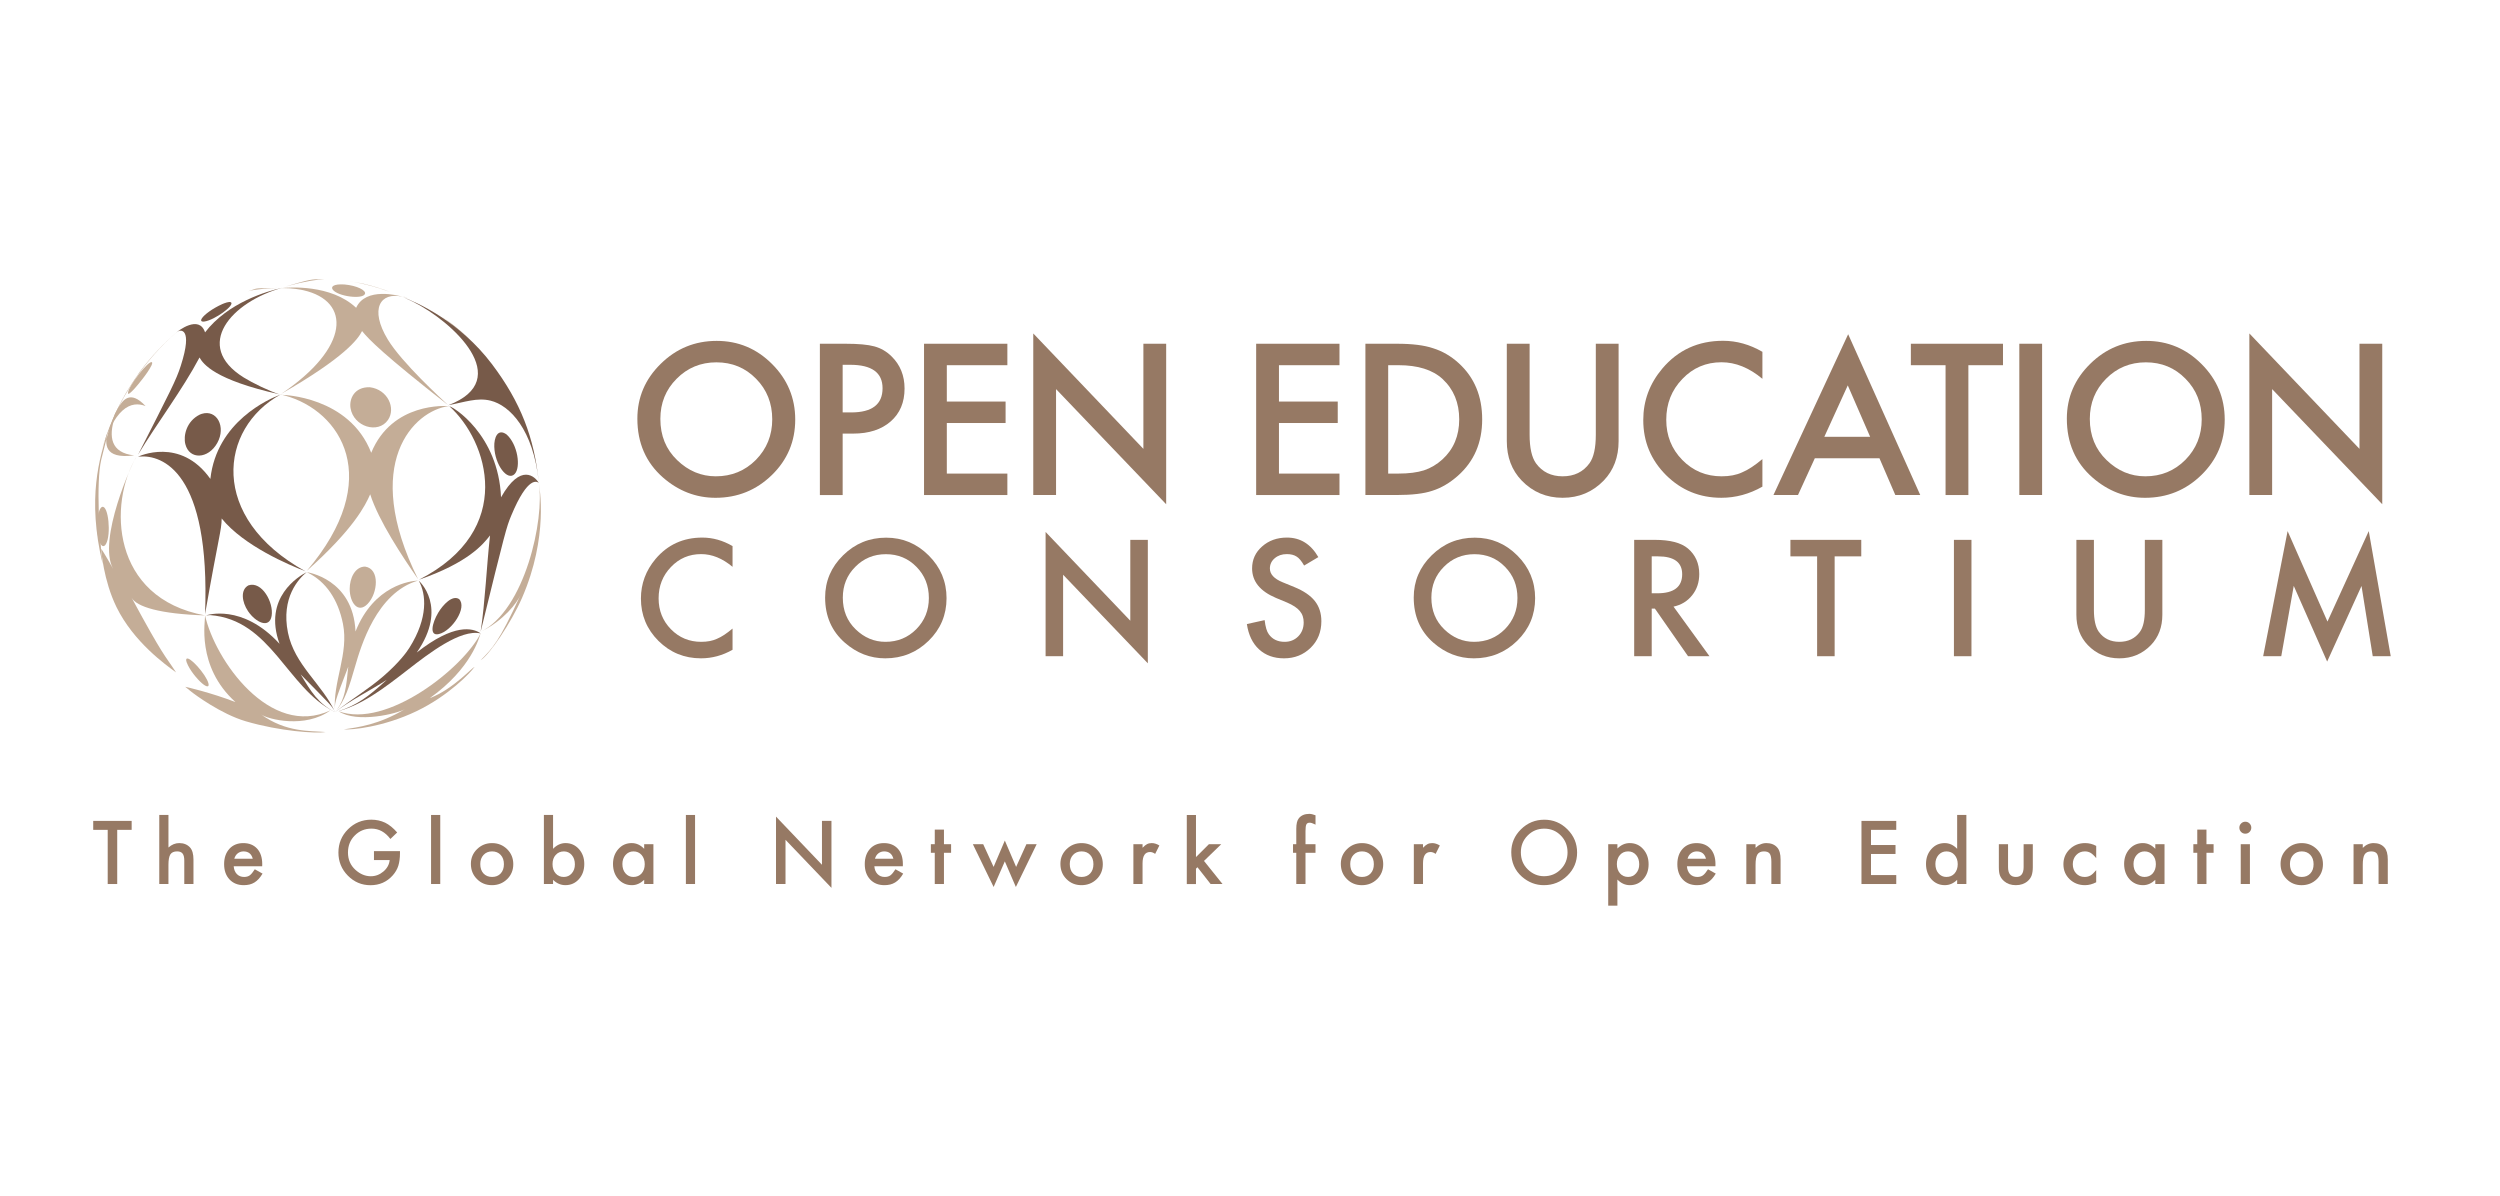 <?xml version="1.0" encoding="utf-8"?>
<!-- Generator: Adobe Illustrator 15.0.0, SVG Export Plug-In . SVG Version: 6.00 Build 0)  -->
<!DOCTYPE svg PUBLIC "-//W3C//DTD SVG 1.1//EN" "http://www.w3.org/Graphics/SVG/1.1/DTD/svg11.dtd">
<svg version="1.1" id="Layer_1" xmlns="http://www.w3.org/2000/svg" xmlns:xlink="http://www.w3.org/1999/xlink" x="0px" y="0px"
	 width="209px" height="100px" viewBox="0 0 209 100" enable-background="new 0 0 209 100" xml:space="preserve">
<g>
	<path fill="#C4AD97" d="M33.667,24.785c-0.006-0.002-0.017-0.004-0.021-0.006c0.27,0.057,0.27,0.057,0.495,0.154l-0.092-0.036
		C33.934,24.858,33.858,24.834,33.667,24.785"/>
	<path fill="#C4AD97" d="M29.389,23.541c-0.058-0.01-0.137-0.02-0.196-0.03c0.285,0.047,0.666,0.104,0.948,0.159l0.281,0.058
		c0.623,0.153,1.33,0.328,2.733,0.884C32.654,24.417,31.129,23.828,29.389,23.541 M23.899,23.946
		c-0.014,0.004-0.033,0.009-0.047,0.013c2.093-0.616,2.184-0.616,3.046-0.62l0.276,0.004h-0.071
		C26.539,23.37,25.715,23.46,23.899,23.946"/>
	<path fill="#C4AD97" d="M20.738,24.349c-0.007,0.001-0.017,0.006-0.025,0.008c0.202-0.066,0.47-0.155,0.674-0.221l0.02-0.004
		c0.261-0.037,0.261-0.037,1.753-0.06C22.632,24.097,21.393,24.154,20.738,24.349"/>
	<path fill="#C4AD97" d="M37.322,26.766c0.593,0.455,1.944,1.561,1.954,1.57c-1.331-1.15-1.382-1.196-2.304-1.828l-0.052-0.034
		C36.991,26.521,37.094,26.592,37.322,26.766"/>
	<path fill="#775A49" d="M33.731,24.86c-0.053-0.023-0.124-0.051-0.176-0.073c1.392,0.526,4.883,2.101,7.564,5.643
		c2.436,3.221,3.541,6.189,3.924,9.869c-0.457-4.388-2.423-6.407-4.031-6.804c-1.118-0.276-2.144,0.121-3.543,0.383
		c5.651-2.141,0.343-7.019-2.92-8.639C34.482,25.205,34.134,25.032,33.731,24.86 M33.38,24.716L33.38,24.716
		c0.052,0.019,0.105,0.039,0.158,0.06C33.483,24.761,33.432,24.736,33.38,24.716"/>
	<path fill="#C4AD97" d="M27.812,24.205c0.403,0.579,2.552,0.857,2.705,0.35c0.083-0.277-0.647-0.676-1.72-0.774
		C27.88,23.726,27.644,23.962,27.812,24.205"/>
	<path fill="#C4AD97" d="M23.635,24.085c-0.045,0-0.105,0.002-0.151,0.003c0.681-0.073,4.185-0.333,6.289,1.644
		c0.804-1.767,3.562-1.017,3.874-0.925c-1.859-0.425-2.778,1.014-1.228,3.576c1.176,1.94,4.505,4.983,5.052,5.494
		c-5.389-4.221-6.636-5.494-7.202-6.201c-0.325,0.664-1.449,2.203-6.754,5.248c5.746-3.869,5.848-7.748,1.852-8.658
		C25.122,24.211,24.462,24.083,23.635,24.085 M23.352,24.094L23.352,24.094c0.045-0.005,0.089-0.008,0.134-0.013
		C23.446,24.09,23.446,24.09,23.352,24.094"/>
	<path fill="#775A49" d="M16.889,26.596c-0.148,0.216-0.072,0.322,0.204,0.283c0.849-0.122,2.564-1.367,2.213-1.605
		c-0.138-0.096-0.562,0.081-0.72,0.146C17.742,25.801,17.092,26.299,16.889,26.596"/>
	<path fill="#775A49" d="M14.708,27.826l0.062-0.053l0.007-0.006c0.076-0.062,1.867-1.496,2.366,0.019
		c1.908-2.494,5.167-3.443,6.48-3.735c-4.272,1.174-7.521,4.845-3.247,7.506c0.733,0.456,2.156,1.152,3.01,1.414
		c-5.443-1.212-6.397-2.539-6.706-3.085c-1.433,2.708-3.575,5.522-5.144,8.134c2.717-5.346,3.184-6.218,3.576-7.436
		c1.068-3.318-0.123-2.927-0.136-2.924C14.859,27.703,14.745,27.795,14.708,27.826"/>
	<path fill="#C4AD97" d="M8.586,47.168c-1.347-5.592-0.213-8.948,0.364-10.929C8.835,37,8.578,38.417,11.223,38.07
		c-3.981-0.413-0.589-5.537,0.545-7.098l-0.099,0.133c-0.904,1.325-1.175,1.726-2.051,3.485c-0.678,1.626-0.684,2.062-1.157,3.852
		C8.024,40.328,8.31,45.08,8.586,47.168c0,0-0.285-2.632-0.288-2.69"/>
	<path fill="#775A49" d="M41.322,37.351c0.048,1.507,1.101,2.912,1.706,2.274c0.532-0.56,0.258-2.462-0.673-3.3
		C41.601,35.776,41.297,36.595,41.322,37.351"/>
	<path fill="#775A49" d="M37.518,33.951C37.464,33.902,37.589,33.951,37.518,33.951c0.323,0,4.147,2.365,4.368,7.624
		c1.653-2.928,2.864-1.715,3.157-1.2c-0.001-0.003,0.003,0.003,0,0c-0.106-0.091-0.884-0.691-2.308,2.739
		c-0.388,0.935-0.491,1.292-2.556,9.708c0.385-2.553,0.501-5.498,0.788-8.059c-0.574,0.74-1.817,2.274-5.943,3.702
		c8.162-4.164,5.756-11.617,2.541-14.503"/>
	<path fill="#C4AD97" d="M29.303,34.112c0.248,1.553,2.297,2.203,3.133,0.995c0.669-0.967-0.004-2.545-1.521-2.735
		C29.604,32.338,29.183,33.369,29.303,34.112"/>
	<path fill="#C4AD97" d="M23.802,33.065c-0.066-0.017-0.155-0.038-0.221-0.054c0.055-0.001,5.615,0.111,7.453,4.841
		c1.748-4.253,6.291-3.917,6.484-3.902c-2.91,0.376-7.38,4.765-2.565,14.47c-1.302-1.872-3.292-4.869-4.005-7.097
		c-0.407,0.93-1.366,2.887-5.306,6.406C32.199,40.031,28.502,34.338,23.802,33.065 M23.388,32.971h-0.002
		c0.063,0.001,0.128,0.006,0.192,0.012c-0.011,0.003-0.022,0.008-0.034,0.013C23.542,32.997,23.536,33,23.531,33
		c-0.025-0.002-0.048-0.011-0.074-0.017C23.435,32.979,23.411,32.974,23.388,32.971"/>
	<path fill="#775A49" d="M15.496,37.136c0.338,1.313,1.909,1.253,2.667-0.103c0.755-1.352-0.034-2.832-1.3-2.435
		c-0.047,0.016-0.11,0.041-0.155,0.058C15.573,35.216,15.316,36.443,15.496,37.136"/>
	<path fill="#775A49" d="M11.676,38.167c-0.042,0.002-0.097,0.01-0.139,0.015c0.031-0.02,3.537-1.693,6.051,1.855
		c0.523-4.797,4.93-6.707,5.869-7.054c-5.116,2.808-6.065,10.288,2.078,14.778c-1.356-0.522-5.152-2.124-7.002-4.417
		c-0.013,1.027-0.245,1.435-1.39,8.006C17.602,39.385,13.542,38.021,11.676,38.167"/>
	<path fill="#C4AD97" d="M8.247,45.072c0.156,0.589,0.416,0.757,0.615,0.402c0.446-0.794,0.2-3.228-0.314-3.1
		c-0.108,0.027-0.181,0.174-0.225,0.262C8.025,43.394,8.101,44.517,8.247,45.072"/>
	<path fill="#C4AD97" d="M14.719,56.214c-0.996-1.535-0.987-1.197-3.721-6.251c0.412,0.763,2.375,1.369,6.146,1.485
		c-7.896-1.45-8.077-9.383-5.749-13.241c-0.308,0.375-3.276,6.949-1.936,9.354c-0.69-1.24-0.995-1.689-0.996-1.674
		c-0.011,0.082,0.186,2.645,1.277,4.868C11.175,53.682,13.864,55.59,14.719,56.214"/>
	<path fill="#C4AD97" d="M16.876,57.114c0.402,0.347,0.634,0.354,0.55,0.018c-0.188-0.75-1.632-2.354-1.842-2.043
		c-0.045,0.066-0.006,0.201,0.02,0.28C15.851,56.031,16.496,56.786,16.876,57.114"/>
	<path fill="#C4AD97" d="M27.21,61.197c-1.316-0.113-3.271,0.047-5.396-1.477c0.591,0.426,3.705,1.203,5.81-0.335
		c-5.057,2.374-9.662-4.228-10.48-7.937c0.034,0.395-0.774,4.252,2.541,7.246c-2.068-0.802-4.209-1.286-4.201-1.278
		c0.277,0.225,0.065,0.037,0.115,0.092l0.348,0.282c0.312,0.258,2.522,1.897,4.592,2.507C23.395,61.139,26.438,61.338,27.21,61.197"
		/>
	<path fill="#C4AD97" d="M28.741,60.974c1.185-0.17,2.927-0.387,5.107-1.689c-0.61,0.362-3.989,1.216-5.546,0.172
		c4,1.492,10.42-3.607,11.875-6.502c-0.108,0.303-0.727,2.898-4.245,5.408c1.987-0.749,3.708-2.739,3.699-2.563
		c-0.008,0.133,0.054-0.044,0,0l0,0c-0.251,0.386-2.113,2.364-4.825,3.661C32.039,60.785,29.394,61.034,28.741,60.974"/>
	<path fill="#C4AD97" d="M40.177,55.196c1.014-1.021,1.53-1.515,3.317-5.41c-0.267,0.582-1.35,2.077-3.315,3.035
		c3.707-1.806,5.367-9.438,4.863-12.447c0.058,0.338,0.838,4.473-1.404,9.619C42.73,52.075,40.87,54.805,40.177,55.196"/>
	<path fill="#775A49" d="M36.631,51.229c-0.501,0.847-0.772,1.969,0.054,1.78c1.089-0.251,2.401-2.217,1.695-2.927
		C37.814,49.714,37.024,50.567,36.631,51.229"/>
	<path fill="#775A49" d="M35.027,48.583c-0.023-0.042,0,0-0.025-0.042c0.028,0.021,2.493,2.191-0.158,6.008
		c3.116-2.453,4.682-2.058,5.335-1.602c0,0.003-0.002,0.007-0.002,0.008c-1.678-0.379-4.325,1.671-6.076,3.031
		c-2.076,1.608-3.869,2.995-6.087,3.547c0.082-0.022,0.189-0.051,0.271-0.075c1.57-0.511,2.519-1.222,4.048-2.623
		c-1.424,0.925-2.96,1.659-4.319,2.698l0.08-0.064c1.299-1.011,2.708-1.857,3.958-2.939c1.343-1.162,1.964-2.041,2.169-2.367
		C35.825,51.621,35.614,49.659,35.027,48.583"/>
	<path fill="#C4AD97" d="M29.234,49.236c0.003,1.11,0.68,2.109,1.505,1.244c0.85-0.885,1.039-2.919-0.214-3.113
		C29.685,47.369,29.232,48.333,29.234,49.236"/>
	<path fill="#C4AD97" d="M25.688,47.854c-0.048-0.023,0,0-0.048-0.022c0.04,0.004,3.883,0.545,4.08,4.96
		c1.549-3.886,4.631-4.228,5.231-4.257c-3.478,1.019-4.777,5.497-5.267,7.184c-0.481,1.663-0.829,2.861-1.672,3.814
		c0.038-0.048,0.091-0.113,0.131-0.161c0.709-1.003,0.798-1.884,0.973-3.639c-1.164,3.034-1.164,3.034-1.104,3.8
		c-0.003-0.022-0.009-0.052-0.01-0.075c-0.193-2.481,1.176-4.804,0.668-7.315C28.269,50.151,27.267,48.614,25.688,47.854"/>
	<path fill="#775A49" d="M20.738,51.098c0.633,0.936,1.792,1.492,1.971,0.384c0.182-1.118-0.818-2.924-1.94-2.546
		C20.083,49.303,20.216,50.323,20.738,51.098"/>
	<path fill="#775A49" d="M17.573,51.424c-0.046-0.002-0.301,0.027-0.346,0.024c0.027-0.012,3.013-1.035,6.145,2.376
		c-1.417-3.875,1.641-5.673,2.269-5.994c-0.669,0.547-2.16,2.135-1.568,5.057c0.549,2.713,2.853,4.283,3.941,6.645
		c-0.027-0.048-0.06-0.113-0.083-0.159c-0.245-0.401-0.245-0.401-2.795-2.994c0.853,1.421,1.469,2.449,2.878,3.153l-0.098-0.044
		C23.984,57.481,22.652,51.813,17.573,51.424"/>
	<g>
		<g>
			<path fill="#C4AD97" d="M14.704,27.83l-0.041,0.036c0.036-0.031,0.07-0.062,0.107-0.093C14.75,27.791,14.724,27.813,14.704,27.83
				 M14.616,27.908L14.616,27.908c0.023-0.02,0.044-0.04,0.067-0.06C14.66,27.868,14.637,27.887,14.616,27.908"/>
			<path fill="#C4AD97" d="M11.267,32.466c-0.349,0.387-0.556,0.539-0.568,0.42c-0.054-0.508,1.79-2.881,2.013-2.589
				c0.036,0.047-0.012,0.167-0.042,0.242C12.358,31.194,11.484,32.226,11.267,32.466"/>
			<g>
				<path fill="#C4AD97" d="M12.153,33.943c-1.122-0.44-2.7-0.027-3.846,4.45c0.501-1.805,0.591-2.131,1.312-3.803
					c0.773-1.534,0.958-1.898,2.051-3.485l0.099-0.133c0.909-1.208,1.902-2.264,3.039-3.229c-2.869,2.444-4.385,5.307-4.954,6.385
					c0.395-0.634,0.993-1.594,2.319-0.176C12.167,33.951,12.158,33.947,12.153,33.943"/>
			</g>
		</g>
	</g>
	<path fill="#C4AD97" d="M29.673,60.174"/>
	<g>
		<g>
			<path fill="#967964" d="M53.284,35.003c0-1.78,0.651-3.31,1.954-4.588c1.297-1.278,2.856-1.917,4.677-1.917
				c1.799,0,3.341,0.645,4.629,1.934c1.291,1.29,1.937,2.837,1.937,4.645c0,1.819-0.649,3.362-1.945,4.629
				c-1.304,1.272-2.876,1.91-4.718,1.91c-1.63,0-3.094-0.566-4.392-1.696C53.999,38.668,53.284,37.029,53.284,35.003z
				 M55.206,35.023c0,1.396,0.468,2.546,1.406,3.446c0.932,0.9,2.01,1.351,3.229,1.351c1.324,0,2.442-0.459,3.353-1.375
				c0.909-0.928,1.365-2.058,1.365-3.389c0-1.348-0.45-2.478-1.349-3.389c-0.894-0.917-2.001-1.375-3.319-1.375
				c-1.314,0-2.423,0.459-3.327,1.375C55.657,32.574,55.206,33.693,55.206,35.023z"/>
			<path fill="#967964" d="M70.446,36.249v5.136h-1.904V28.737H70.7c1.058,0,1.857,0.073,2.396,0.221
				c0.545,0.147,1.023,0.426,1.438,0.835c0.725,0.71,1.087,1.606,1.087,2.688c0,1.158-0.386,2.076-1.161,2.752
				c-0.774,0.677-1.818,1.016-3.13,1.016H70.446z M70.446,34.479h0.711c1.75,0,2.625-0.675,2.625-2.023
				c0-1.306-0.902-1.959-2.707-1.959h-0.629V34.479z"/>
			<path fill="#967964" d="M84.216,30.531h-5.062v3.039h4.913v1.794h-4.913v4.228h5.062v1.793h-6.967V28.737h6.967V30.531z"/>
			<path fill="#967964" d="M86.381,41.384V27.876l9.206,9.649v-8.789h1.905v13.419l-9.206-9.626v8.855H86.381z"/>
			<path fill="#967964" d="M111.981,30.531h-5.06v3.039h4.914v1.794h-4.914v4.228h5.06v1.793h-6.966V28.737h6.966V30.531z"/>
			<path fill="#967964" d="M114.148,41.384V28.737h2.65c1.269,0,2.272,0.125,3.008,0.376c0.789,0.246,1.505,0.663,2.15,1.254
				c1.303,1.19,1.954,2.755,1.954,4.694c0,1.944-0.678,3.517-2.036,4.718c-0.681,0.601-1.394,1.02-2.142,1.253
				c-0.698,0.236-1.689,0.352-2.968,0.352H114.148z M116.052,39.591h0.859c0.856,0,1.567-0.091,2.134-0.271
				c0.568-0.191,1.079-0.495,1.537-0.91c0.938-0.857,1.408-1.975,1.408-3.35c0-1.388-0.465-2.513-1.391-3.375
				c-0.834-0.77-2.063-1.155-3.688-1.155h-0.859V39.591z"/>
			<path fill="#967964" d="M127.876,28.737v7.612c0,1.086,0.176,1.881,0.531,2.383c0.528,0.726,1.272,1.088,2.232,1.088
				c0.964,0,1.712-0.363,2.24-1.088c0.353-0.486,0.531-1.281,0.531-2.383v-7.612h1.905v8.142c0,1.333-0.415,2.431-1.242,3.294
				c-0.933,0.961-2.077,1.442-3.435,1.442s-2.5-0.481-3.426-1.442c-0.828-0.863-1.243-1.96-1.243-3.294v-8.142H127.876z"/>
			<path fill="#967964" d="M147.337,29.412v2.257c-1.103-0.923-2.242-1.384-3.419-1.384c-1.297,0-2.392,0.467-3.278,1.401
				c-0.895,0.929-1.341,2.064-1.341,3.407c0,1.327,0.446,2.448,1.341,3.359c0.893,0.912,1.989,1.368,3.286,1.368
				c0.67,0,1.241-0.109,1.709-0.328c0.262-0.108,0.533-0.256,0.813-0.442c0.281-0.185,0.576-0.409,0.889-0.671v2.305
				c-1.092,0.621-2.237,0.931-3.436,0.931c-1.804,0-3.344-0.631-4.619-1.894c-1.271-1.271-1.905-2.806-1.905-4.604
				c0-1.611,0.531-3.047,1.596-4.309c1.306-1.545,3-2.318,5.077-2.318C145.182,28.49,146.278,28.797,147.337,29.412z"/>
			<path fill="#967964" d="M157.123,38.313h-5.405l-1.406,3.071h-2.052l6.246-13.443l6.026,13.443h-2.084L157.123,38.313z
				 M156.345,36.519l-1.871-4.301l-1.962,4.301H156.345z"/>
			<path fill="#967964" d="M164.556,30.531v10.854h-1.907V30.531h-2.901v-1.794h7.702v1.794H164.556z"/>
			<path fill="#967964" d="M170.719,28.737v12.647h-1.904V28.737H170.719z"/>
			<path fill="#967964" d="M172.788,35.003c0-1.78,0.653-3.31,1.956-4.588c1.296-1.278,2.856-1.917,4.677-1.917
				c1.799,0,3.34,0.645,4.627,1.934c1.291,1.29,1.938,2.837,1.938,4.645c0,1.819-0.65,3.362-1.946,4.629
				c-1.302,1.272-2.875,1.91-4.717,1.91c-1.631,0-3.095-0.566-4.392-1.696C173.504,38.668,172.788,37.029,172.788,35.003z
				 M174.709,35.023c0,1.396,0.47,2.546,1.406,3.446c0.933,0.9,2.009,1.351,3.231,1.351c1.322,0,2.44-0.459,3.351-1.375
				c0.911-0.928,1.366-2.058,1.366-3.389c0-1.348-0.45-2.478-1.351-3.389c-0.893-0.917-1.999-1.375-3.318-1.375
				c-1.314,0-2.423,0.459-3.328,1.375C175.163,32.574,174.709,33.693,174.709,35.023z"/>
			<path fill="#967964" d="M188.046,41.384V27.876l9.206,9.649v-8.789h1.904v13.419l-9.206-9.626v8.855H188.046z"/>
		</g>
	</g>
	<g>
		<g>
			<path fill="#967964" d="M61.241,45.652v1.735c-0.848-0.71-1.722-1.064-2.628-1.064c-0.998,0-1.839,0.359-2.522,1.078
				c-0.688,0.714-1.031,1.587-1.031,2.62c0,1.021,0.343,1.882,1.031,2.584c0.687,0.701,1.53,1.052,2.528,1.052
				c0.515,0,0.953-0.084,1.314-0.252c0.2-0.083,0.41-0.197,0.625-0.34S61,52.75,61.241,52.548v1.773
				c-0.839,0.477-1.719,0.715-2.642,0.715c-1.386,0-2.572-0.486-3.551-1.455c-0.979-0.979-1.467-2.159-1.467-3.542
				c0-1.238,0.41-2.342,1.227-3.314c1.007-1.188,2.308-1.783,3.906-1.783C59.585,44.942,60.427,45.179,61.241,45.652z"/>
			<path fill="#967964" d="M68.98,49.952c0-1.37,0.503-2.546,1.503-3.528c0.998-0.983,2.196-1.475,3.598-1.475
				c1.383,0,2.569,0.497,3.558,1.487c0.994,0.991,1.492,2.182,1.492,3.573c0,1.398-0.5,2.585-1.497,3.56
				c-1.002,0.979-2.211,1.468-3.628,1.468c-1.253,0-2.378-0.435-3.376-1.305C69.53,52.771,68.98,51.51,68.98,49.952z M70.459,49.967
				c0,1.074,0.361,1.958,1.081,2.651c0.718,0.693,1.545,1.039,2.485,1.039c1.018,0,1.877-0.353,2.577-1.057
				c0.701-0.713,1.051-1.582,1.051-2.606c0-1.038-0.346-1.905-1.038-2.607c-0.688-0.705-1.539-1.057-2.552-1.057
				s-1.865,0.352-2.56,1.057C70.806,48.083,70.459,48.944,70.459,49.967z"/>
			<path fill="#967964" d="M87.412,54.86V44.471l7.081,7.421v-6.76h1.466v10.321l-7.083-7.405v6.812H87.412z"/>
			<path fill="#967964" d="M110.214,46.574l-1.189,0.706c-0.221-0.386-0.435-0.638-0.636-0.755c-0.208-0.135-0.479-0.202-0.81-0.202
				c-0.408,0-0.744,0.116-1.013,0.347c-0.268,0.228-0.403,0.512-0.403,0.857c0,0.476,0.352,0.858,1.058,1.148l0.968,0.396
				c0.788,0.321,1.364,0.71,1.729,1.171c0.365,0.46,0.548,1.024,0.548,1.693c0,0.895-0.298,1.635-0.895,2.219
				c-0.6,0.588-1.342,0.883-2.23,0.883c-0.844,0-1.539-0.251-2.088-0.753c-0.542-0.501-0.879-1.208-1.014-2.113l1.485-0.329
				c0.067,0.571,0.184,0.966,0.352,1.185c0.301,0.419,0.743,0.63,1.321,0.63c0.457,0,0.838-0.153,1.138-0.459
				c0.303-0.307,0.453-0.696,0.453-1.165c0-0.19-0.025-0.362-0.079-0.52c-0.051-0.158-0.135-0.303-0.246-0.435
				c-0.11-0.132-0.253-0.256-0.428-0.371c-0.178-0.116-0.388-0.227-0.629-0.332l-0.938-0.39c-1.329-0.562-1.992-1.386-1.992-2.468
				c0-0.73,0.277-1.342,0.836-1.832c0.558-0.496,1.25-0.744,2.08-0.744C108.71,44.942,109.584,45.487,110.214,46.574z"/>
			<path fill="#967964" d="M118.188,49.952c0-1.37,0.5-2.546,1.502-3.528c0.996-0.983,2.197-1.475,3.598-1.475
				c1.384,0,2.568,0.497,3.558,1.487c0.993,0.991,1.491,2.182,1.491,3.573c0,1.398-0.5,2.585-1.496,3.56
				c-1.003,0.979-2.212,1.468-3.629,1.468c-1.254,0-2.378-0.435-3.378-1.305C118.735,52.771,118.188,51.51,118.188,49.952z
				 M119.663,49.967c0,1.074,0.363,1.958,1.083,2.651c0.718,0.693,1.546,1.039,2.484,1.039c1.019,0,1.878-0.353,2.58-1.057
				c0.698-0.713,1.049-1.582,1.049-2.606c0-1.038-0.346-1.905-1.038-2.607c-0.688-0.705-1.539-1.057-2.553-1.057
				c-1.011,0-1.864,0.352-2.56,1.057C120.011,48.083,119.663,48.944,119.663,49.967z"/>
			<path fill="#967964" d="M139.907,50.714l3.006,4.146h-1.792l-2.773-3.982h-0.265v3.982h-1.466v-9.728h1.717
				c1.283,0,2.208,0.241,2.78,0.725c0.628,0.538,0.943,1.247,0.943,2.129c0,0.689-0.196,1.282-0.591,1.776
				C141.071,50.26,140.553,50.575,139.907,50.714z M138.083,49.599h0.465c1.389,0,2.082-0.531,2.082-1.594
				c0-0.996-0.675-1.493-2.024-1.493h-0.523V49.599z"/>
			<path fill="#967964" d="M153.376,46.512v8.348h-1.465v-8.348h-2.232v-1.38h5.923v1.38H153.376z"/>
			<path fill="#967964" d="M164.814,45.132v9.728h-1.466v-9.728H164.814z"/>
			<path fill="#967964" d="M175.051,45.132v5.855c0,0.834,0.136,1.447,0.41,1.833c0.406,0.558,0.978,0.837,1.715,0.837
				c0.743,0,1.318-0.279,1.722-0.837c0.273-0.374,0.41-0.984,0.41-1.833v-5.855h1.464v6.263c0,1.025-0.318,1.87-0.955,2.534
				c-0.716,0.739-1.597,1.108-2.642,1.108s-1.922-0.37-2.635-1.108c-0.636-0.664-0.955-1.508-0.955-2.534v-6.263H175.051z"/>
			<path fill="#967964" d="M189.2,54.86l2.044-10.46l3.333,7.562l3.451-7.562l1.837,10.46h-1.504l-0.938-5.872l-2.873,6.32
				l-2.792-6.327l-1.044,5.878H189.2z"/>
		</g>
	</g>
	<g>
		<g>
			<path fill="#967964" d="M9.799,69.376v4.528H9.004v-4.528H7.793v-0.749h3.213v0.749H9.799z"/>
			<path fill="#967964" d="M13.316,68.131h0.767v2.721c0.274-0.246,0.574-0.37,0.904-0.37c0.375,0,0.676,0.123,0.9,0.367
				c0.192,0.211,0.287,0.55,0.287,1.014v2.041h-0.768v-1.968c0-0.267-0.047-0.459-0.142-0.58c-0.094-0.12-0.246-0.18-0.455-0.18
				c-0.269,0-0.457,0.083-0.566,0.25c-0.107,0.169-0.161,0.458-0.161,0.869v1.609h-0.767V68.131z"/>
			<path fill="#967964" d="M21.919,72.42h-2.381c0.02,0.274,0.109,0.491,0.266,0.654c0.157,0.159,0.358,0.239,0.604,0.239
				c0.19,0,0.348-0.045,0.474-0.136c0.122-0.092,0.262-0.26,0.419-0.506l0.648,0.362c-0.101,0.17-0.206,0.317-0.317,0.439
				c-0.111,0.122-0.231,0.222-0.358,0.301c-0.127,0.078-0.265,0.136-0.413,0.172C20.713,73.981,20.553,74,20.38,74
				c-0.495,0-0.893-0.16-1.193-0.479c-0.301-0.321-0.451-0.748-0.451-1.278c0-0.526,0.146-0.953,0.437-1.278
				c0.293-0.321,0.683-0.482,1.167-0.482c0.489,0,0.876,0.157,1.16,0.469c0.281,0.31,0.423,0.74,0.423,1.289L21.919,72.42z
				 M21.131,71.792c-0.107-0.41-0.365-0.615-0.775-0.615c-0.093,0-0.181,0.015-0.263,0.043s-0.157,0.069-0.224,0.123
				c-0.066,0.053-0.124,0.117-0.171,0.193c-0.048,0.074-0.085,0.161-0.11,0.255H21.131z"/>
			<path fill="#967964" d="M31.262,71.156h2.176v0.174c0,0.396-0.047,0.748-0.14,1.053c-0.091,0.283-0.245,0.547-0.46,0.794
				c-0.489,0.551-1.111,0.827-1.866,0.827c-0.736,0-1.368-0.266-1.892-0.8c-0.526-0.535-0.788-1.177-0.788-1.927
				c0-0.767,0.267-1.416,0.801-1.949c0.535-0.534,1.184-0.803,1.95-0.803c0.413,0,0.796,0.084,1.154,0.252
				c0.34,0.167,0.677,0.44,1.007,0.818l-0.567,0.543c-0.432-0.576-0.958-0.865-1.58-0.865c-0.557,0-1.024,0.193-1.402,0.578
				c-0.377,0.378-0.565,0.853-0.565,1.422c0,0.587,0.21,1.072,0.63,1.452c0.394,0.353,0.82,0.53,1.279,0.53
				c0.391,0,0.742-0.132,1.054-0.396c0.311-0.266,0.486-0.584,0.523-0.955h-1.313V71.156z"/>
			<path fill="#967964" d="M36.805,68.131v5.772h-0.768v-5.772H36.805z"/>
			<path fill="#967964" d="M39.366,72.216c0-0.481,0.171-0.89,0.515-1.227c0.345-0.337,0.763-0.506,1.256-0.506
				c0.496,0,0.916,0.171,1.262,0.51c0.342,0.34,0.512,0.757,0.512,1.251c0,0.5-0.171,0.917-0.516,1.254
				C42.049,73.833,41.626,74,41.124,74c-0.498,0-0.916-0.17-1.252-0.513C39.534,73.15,39.366,72.726,39.366,72.216z M40.151,72.229
				c0,0.333,0.088,0.596,0.266,0.79c0.182,0.196,0.421,0.294,0.72,0.294c0.3,0,0.54-0.096,0.72-0.291
				c0.18-0.194,0.27-0.452,0.27-0.776c0-0.323-0.09-0.583-0.27-0.775c-0.182-0.197-0.421-0.295-0.72-0.295
				c-0.293,0-0.531,0.098-0.713,0.295C40.242,71.667,40.151,71.919,40.151,72.229z"/>
			<path fill="#967964" d="M46.236,68.131v2.83c0.308-0.319,0.656-0.479,1.043-0.479c0.448,0,0.821,0.168,1.12,0.502
				c0.298,0.333,0.447,0.749,0.447,1.244c0,0.514-0.151,0.937-0.451,1.271c-0.298,0.333-0.675,0.5-1.129,0.5
				c-0.384,0-0.728-0.148-1.03-0.444v0.348h-0.767v-5.772H46.236z M48.061,72.264c0-0.319-0.086-0.58-0.259-0.779
				c-0.175-0.205-0.394-0.308-0.659-0.308c-0.282,0-0.512,0.1-0.688,0.298c-0.176,0.195-0.263,0.451-0.263,0.765
				c0,0.323,0.086,0.582,0.26,0.776c0.172,0.198,0.4,0.297,0.682,0.297c0.266,0,0.486-0.099,0.661-0.297
				C47.972,72.815,48.061,72.564,48.061,72.264z"/>
			<path fill="#967964" d="M53.854,70.575h0.771v3.329h-0.771v-0.348C53.537,73.852,53.197,74,52.833,74
				c-0.459,0-0.839-0.167-1.139-0.5c-0.297-0.339-0.447-0.763-0.447-1.271c0-0.498,0.15-0.915,0.447-1.248
				c0.297-0.333,0.67-0.499,1.119-0.499c0.386,0,0.733,0.16,1.04,0.479V70.575z M52.032,72.229c0,0.32,0.085,0.58,0.256,0.779
				c0.175,0.203,0.396,0.305,0.661,0.305c0.285,0,0.515-0.098,0.689-0.294c0.175-0.203,0.262-0.46,0.262-0.772
				c0-0.312-0.087-0.57-0.262-0.772c-0.175-0.198-0.403-0.298-0.683-0.298c-0.263,0-0.485,0.101-0.662,0.301
				C52.12,71.68,52.032,71.931,52.032,72.229z"/>
			<path fill="#967964" d="M58.107,68.131v5.772H57.34v-5.772H58.107z"/>
			<path fill="#967964" d="M64.874,73.904v-5.636l3.842,4.027v-3.668h0.794v5.599l-3.841-4.017v3.694H64.874z"/>
			<path fill="#967964" d="M75.477,72.42h-2.382c0.021,0.274,0.11,0.491,0.267,0.654c0.156,0.159,0.358,0.239,0.603,0.239
				c0.192,0,0.35-0.045,0.475-0.136c0.123-0.092,0.262-0.26,0.419-0.506l0.648,0.362c-0.1,0.17-0.206,0.317-0.317,0.439
				c-0.111,0.122-0.23,0.222-0.358,0.301c-0.127,0.078-0.265,0.136-0.412,0.172C74.271,73.981,74.111,74,73.938,74
				c-0.497,0-0.894-0.16-1.194-0.479c-0.3-0.321-0.45-0.748-0.45-1.278c0-0.526,0.146-0.953,0.437-1.278
				c0.293-0.321,0.682-0.482,1.167-0.482c0.489,0,0.875,0.157,1.16,0.469c0.282,0.31,0.422,0.74,0.422,1.289L75.477,72.42z
				 M74.688,71.792c-0.108-0.41-0.365-0.615-0.774-0.615c-0.093,0-0.182,0.015-0.263,0.043s-0.157,0.069-0.223,0.123
				c-0.067,0.053-0.125,0.117-0.172,0.193c-0.047,0.074-0.084,0.161-0.109,0.255H74.688z"/>
			<path fill="#967964" d="M78.914,71.293v2.611h-0.768v-2.611H77.82v-0.718h0.327v-1.22h0.768v1.22h0.597v0.718H78.914z"/>
			<path fill="#967964" d="M82.195,70.575l0.87,1.9l0.939-2.205l0.944,2.205l0.859-1.9h0.859l-1.739,3.578l-0.924-2.143
				l-0.936,2.143l-1.736-3.578H82.195z"/>
			<path fill="#967964" d="M88.65,72.216c0-0.481,0.171-0.89,0.515-1.227c0.343-0.337,0.763-0.506,1.256-0.506
				c0.495,0,0.916,0.171,1.262,0.51c0.34,0.34,0.512,0.757,0.512,1.251c0,0.5-0.172,0.917-0.515,1.254
				C91.333,73.833,90.908,74,90.407,74c-0.498,0-0.916-0.17-1.252-0.513C88.818,73.15,88.65,72.726,88.65,72.216z M89.434,72.229
				c0,0.333,0.088,0.596,0.267,0.79c0.182,0.196,0.421,0.294,0.72,0.294c0.3,0,0.54-0.096,0.719-0.291
				c0.18-0.194,0.27-0.452,0.27-0.776c0-0.323-0.09-0.583-0.27-0.775c-0.182-0.197-0.421-0.295-0.719-0.295
				c-0.293,0-0.532,0.098-0.713,0.295C89.526,71.667,89.434,71.919,89.434,72.229z"/>
			<path fill="#967964" d="M94.752,70.575h0.766v0.298c0.142-0.148,0.267-0.25,0.376-0.305c0.112-0.057,0.243-0.086,0.395-0.086
				c0.203,0,0.415,0.067,0.634,0.199l-0.352,0.704c-0.145-0.105-0.286-0.157-0.426-0.157c-0.418,0-0.628,0.316-0.628,0.95v1.726
				h-0.766V70.575z"/>
			<path fill="#967964" d="M99.984,68.131v3.521l1.081-1.077h1.031l-1.442,1.398l1.549,1.931h-0.996l-1.099-1.404l-0.124,0.123
				v1.282h-0.768v-5.772H99.984z"/>
			<path fill="#967964" d="M109.14,71.293v2.611h-0.771v-2.611h-0.273v-0.718h0.273V69.29c0-0.419,0.073-0.715,0.218-0.889
				c0.2-0.242,0.491-0.362,0.875-0.362c0.135,0,0.308,0.04,0.515,0.12v0.786l-0.078-0.041c-0.167-0.084-0.303-0.126-0.41-0.126
				c-0.137,0-0.229,0.048-0.277,0.146c-0.048,0.096-0.072,0.281-0.072,0.554v1.097h0.836v0.718H109.14z"/>
			<path fill="#967964" d="M112.093,72.216c0-0.481,0.172-0.89,0.517-1.227c0.343-0.337,0.761-0.506,1.254-0.506
				c0.496,0,0.917,0.171,1.262,0.51c0.342,0.34,0.511,0.757,0.511,1.251c0,0.5-0.171,0.917-0.515,1.254
				c-0.346,0.336-0.77,0.503-1.272,0.503c-0.498,0-0.914-0.17-1.252-0.513C112.261,73.15,112.093,72.726,112.093,72.216z
				 M112.879,72.229c0,0.333,0.088,0.596,0.265,0.79c0.182,0.196,0.423,0.294,0.72,0.294c0.301,0,0.541-0.096,0.719-0.291
				c0.182-0.194,0.27-0.452,0.27-0.776c0-0.323-0.088-0.583-0.27-0.775c-0.182-0.197-0.421-0.295-0.719-0.295
				c-0.293,0-0.532,0.098-0.713,0.295C112.969,71.667,112.879,71.919,112.879,72.229z"/>
			<path fill="#967964" d="M118.196,70.575h0.768v0.298c0.142-0.148,0.266-0.25,0.376-0.305c0.112-0.057,0.243-0.086,0.395-0.086
				c0.203,0,0.415,0.067,0.635,0.199l-0.352,0.704c-0.145-0.105-0.288-0.157-0.426-0.157c-0.418,0-0.628,0.316-0.628,0.95v1.726
				h-0.768V70.575z"/>
			<path fill="#967964" d="M126.342,71.242c0-0.743,0.271-1.382,0.814-1.915c0.542-0.533,1.192-0.799,1.952-0.799
				c0.75,0,1.394,0.269,1.93,0.807c0.538,0.537,0.808,1.184,0.808,1.938c0,0.758-0.27,1.402-0.811,1.93
				c-0.545,0.531-1.199,0.797-1.969,0.797c-0.68,0-1.29-0.236-1.833-0.708C126.641,72.77,126.342,72.087,126.342,71.242z
				 M127.144,71.25c0,0.583,0.195,1.062,0.586,1.437c0.39,0.376,0.84,0.564,1.348,0.564c0.553,0,1.02-0.191,1.399-0.574
				c0.38-0.387,0.57-0.858,0.57-1.413c0-0.563-0.188-1.035-0.563-1.414c-0.373-0.383-0.834-0.575-1.384-0.575
				c-0.548,0-1.011,0.191-1.389,0.575C127.333,70.228,127.144,70.695,127.144,71.25z"/>
			<path fill="#967964" d="M135.215,75.716h-0.768v-5.141h0.768v0.362c0.302-0.303,0.645-0.455,1.029-0.455
				c0.458,0,0.834,0.169,1.129,0.506c0.3,0.335,0.45,0.758,0.45,1.269c0,0.499-0.148,0.915-0.446,1.247
				c-0.295,0.331-0.668,0.496-1.118,0.496c-0.39,0-0.738-0.156-1.044-0.469V75.716z M137.039,72.261c0-0.319-0.085-0.58-0.258-0.78
				c-0.175-0.203-0.396-0.305-0.663-0.305c-0.282,0-0.51,0.098-0.685,0.295c-0.175,0.196-0.263,0.454-0.263,0.772
				c0,0.312,0.088,0.569,0.263,0.772c0.171,0.198,0.4,0.297,0.681,0.297c0.267,0,0.486-0.1,0.66-0.301
				C136.951,72.812,137.039,72.561,137.039,72.261z"/>
			<path fill="#967964" d="M143.408,72.42h-2.382c0.021,0.274,0.11,0.491,0.266,0.654c0.157,0.159,0.358,0.239,0.605,0.239
				c0.19,0,0.348-0.045,0.473-0.136c0.124-0.092,0.263-0.26,0.42-0.506l0.648,0.362c-0.1,0.17-0.205,0.317-0.316,0.439
				c-0.112,0.122-0.231,0.222-0.358,0.301c-0.128,0.078-0.265,0.136-0.413,0.172c-0.148,0.036-0.309,0.055-0.481,0.055
				c-0.495,0-0.893-0.16-1.194-0.479c-0.3-0.321-0.45-0.748-0.45-1.278c0-0.526,0.145-0.953,0.437-1.278
				c0.293-0.321,0.683-0.482,1.166-0.482c0.49,0,0.876,0.157,1.161,0.469c0.281,0.31,0.423,0.74,0.423,1.289L143.408,72.42z
				 M142.62,71.792c-0.106-0.41-0.365-0.615-0.774-0.615c-0.093,0-0.182,0.015-0.263,0.043s-0.157,0.069-0.223,0.123
				c-0.067,0.053-0.125,0.117-0.173,0.193c-0.046,0.074-0.083,0.161-0.108,0.255H142.62z"/>
			<path fill="#967964" d="M145.993,70.575h0.771v0.308c0.268-0.267,0.571-0.401,0.908-0.401c0.387,0,0.688,0.123,0.903,0.367
				c0.188,0.207,0.282,0.545,0.282,1.014v2.041h-0.771v-1.856c0-0.328-0.046-0.555-0.137-0.68c-0.09-0.127-0.25-0.191-0.484-0.191
				c-0.255,0-0.435,0.084-0.543,0.253c-0.104,0.166-0.157,0.457-0.157,0.871v1.604h-0.771V70.575z"/>
			<path fill="#967964" d="M158.527,69.376h-2.112v1.268h2.05v0.748h-2.05v1.764h2.112v0.748h-2.908v-5.277h2.908V69.376z"/>
			<path fill="#967964" d="M163.618,68.131h0.771v5.772h-0.771v-0.348c-0.303,0.296-0.645,0.444-1.026,0.444
				c-0.456,0-0.833-0.167-1.132-0.5c-0.298-0.339-0.446-0.763-0.446-1.271c0-0.496,0.148-0.911,0.446-1.244
				c0.294-0.334,0.668-0.502,1.116-0.502c0.388,0,0.736,0.16,1.042,0.479V68.131z M161.798,72.229c0,0.32,0.085,0.58,0.255,0.779
				c0.175,0.203,0.396,0.305,0.661,0.305c0.285,0,0.515-0.098,0.689-0.294c0.175-0.203,0.263-0.46,0.263-0.772
				c0-0.312-0.088-0.57-0.263-0.772c-0.175-0.198-0.403-0.298-0.681-0.298c-0.265,0-0.484,0.101-0.663,0.301
				C161.885,71.68,161.798,71.931,161.798,72.229z"/>
			<path fill="#967964" d="M167.873,70.575v1.91c0,0.552,0.216,0.828,0.651,0.828c0.435,0,0.651-0.275,0.651-0.828v-1.91h0.768
				v1.928c0,0.267-0.034,0.496-0.1,0.69c-0.063,0.173-0.173,0.33-0.33,0.468c-0.26,0.226-0.59,0.339-0.99,0.339
				c-0.398,0-0.726-0.113-0.986-0.339c-0.16-0.138-0.271-0.294-0.338-0.468c-0.063-0.155-0.095-0.385-0.095-0.69v-1.928H167.873z"/>
			<path fill="#967964" d="M175.243,70.719v1.021c-0.175-0.215-0.332-0.36-0.47-0.441c-0.137-0.082-0.296-0.123-0.481-0.123
				c-0.288,0-0.528,0.102-0.719,0.305c-0.19,0.203-0.287,0.458-0.287,0.762c0,0.312,0.091,0.569,0.276,0.769
				c0.187,0.202,0.425,0.301,0.713,0.301c0.183,0,0.347-0.04,0.488-0.12c0.136-0.078,0.296-0.229,0.479-0.451v1.015
				C174.931,73.918,174.62,74,174.308,74c-0.513,0-0.942-0.167-1.289-0.5c-0.345-0.334-0.518-0.75-0.518-1.247
				c0-0.497,0.175-0.917,0.525-1.258c0.351-0.341,0.781-0.513,1.291-0.513C174.643,70.482,174.953,70.562,175.243,70.719z"/>
			<path fill="#967964" d="M180.183,70.575h0.771v3.329h-0.771v-0.348c-0.316,0.296-0.656,0.444-1.019,0.444
				c-0.46,0-0.839-0.167-1.141-0.5c-0.296-0.339-0.446-0.763-0.446-1.271c0-0.498,0.15-0.915,0.446-1.248
				c0.298-0.333,0.671-0.499,1.119-0.499c0.387,0,0.735,0.16,1.041,0.479V70.575z M178.361,72.229c0,0.32,0.086,0.58,0.256,0.779
				c0.175,0.203,0.396,0.305,0.661,0.305c0.285,0,0.515-0.098,0.689-0.294c0.175-0.203,0.263-0.46,0.263-0.772
				c0-0.312-0.088-0.57-0.263-0.772c-0.175-0.198-0.403-0.298-0.683-0.298c-0.263,0-0.485,0.101-0.661,0.301
				C178.449,71.68,178.361,71.931,178.361,72.229z"/>
			<path fill="#967964" d="M184.46,71.293v2.611h-0.768v-2.611h-0.328v-0.718h0.328v-1.22h0.768v1.22h0.596v0.718H184.46z"/>
			<path fill="#967964" d="M187.21,69.191c0-0.134,0.048-0.251,0.146-0.349c0.097-0.097,0.215-0.146,0.35-0.146
				c0.14,0,0.258,0.048,0.356,0.146c0.096,0.097,0.146,0.214,0.146,0.353s-0.05,0.257-0.146,0.356
				c-0.097,0.097-0.213,0.146-0.354,0.146c-0.138,0-0.256-0.048-0.353-0.146C187.258,69.452,187.21,69.333,187.21,69.191z
				 M188.093,70.575v3.329h-0.768v-3.329H188.093z"/>
			<path fill="#967964" d="M190.654,72.216c0-0.481,0.172-0.89,0.515-1.227c0.345-0.337,0.763-0.506,1.256-0.506
				c0.497,0,0.916,0.171,1.263,0.51c0.341,0.34,0.511,0.757,0.511,1.251c0,0.5-0.171,0.917-0.515,1.254
				c-0.346,0.336-0.77,0.503-1.272,0.503c-0.498,0-0.916-0.17-1.252-0.513C190.823,73.15,190.654,72.726,190.654,72.216z
				 M191.439,72.229c0,0.333,0.09,0.596,0.267,0.79c0.182,0.196,0.421,0.294,0.719,0.294c0.3,0,0.54-0.096,0.72-0.291
				c0.18-0.194,0.27-0.452,0.27-0.776c0-0.323-0.09-0.583-0.27-0.775c-0.182-0.197-0.421-0.295-0.72-0.295
				c-0.293,0-0.531,0.098-0.713,0.295C191.531,71.667,191.439,71.919,191.439,72.229z"/>
			<path fill="#967964" d="M196.757,70.575h0.771v0.308c0.268-0.267,0.571-0.401,0.908-0.401c0.387,0,0.687,0.123,0.903,0.367
				c0.187,0.207,0.28,0.545,0.28,1.014v2.041h-0.771v-1.856c0-0.328-0.045-0.555-0.137-0.68c-0.088-0.127-0.25-0.191-0.483-0.191
				c-0.255,0-0.437,0.084-0.543,0.253c-0.105,0.166-0.157,0.457-0.157,0.871v1.604h-0.771V70.575z"/>
		</g>
	</g>
</g>
</svg>
